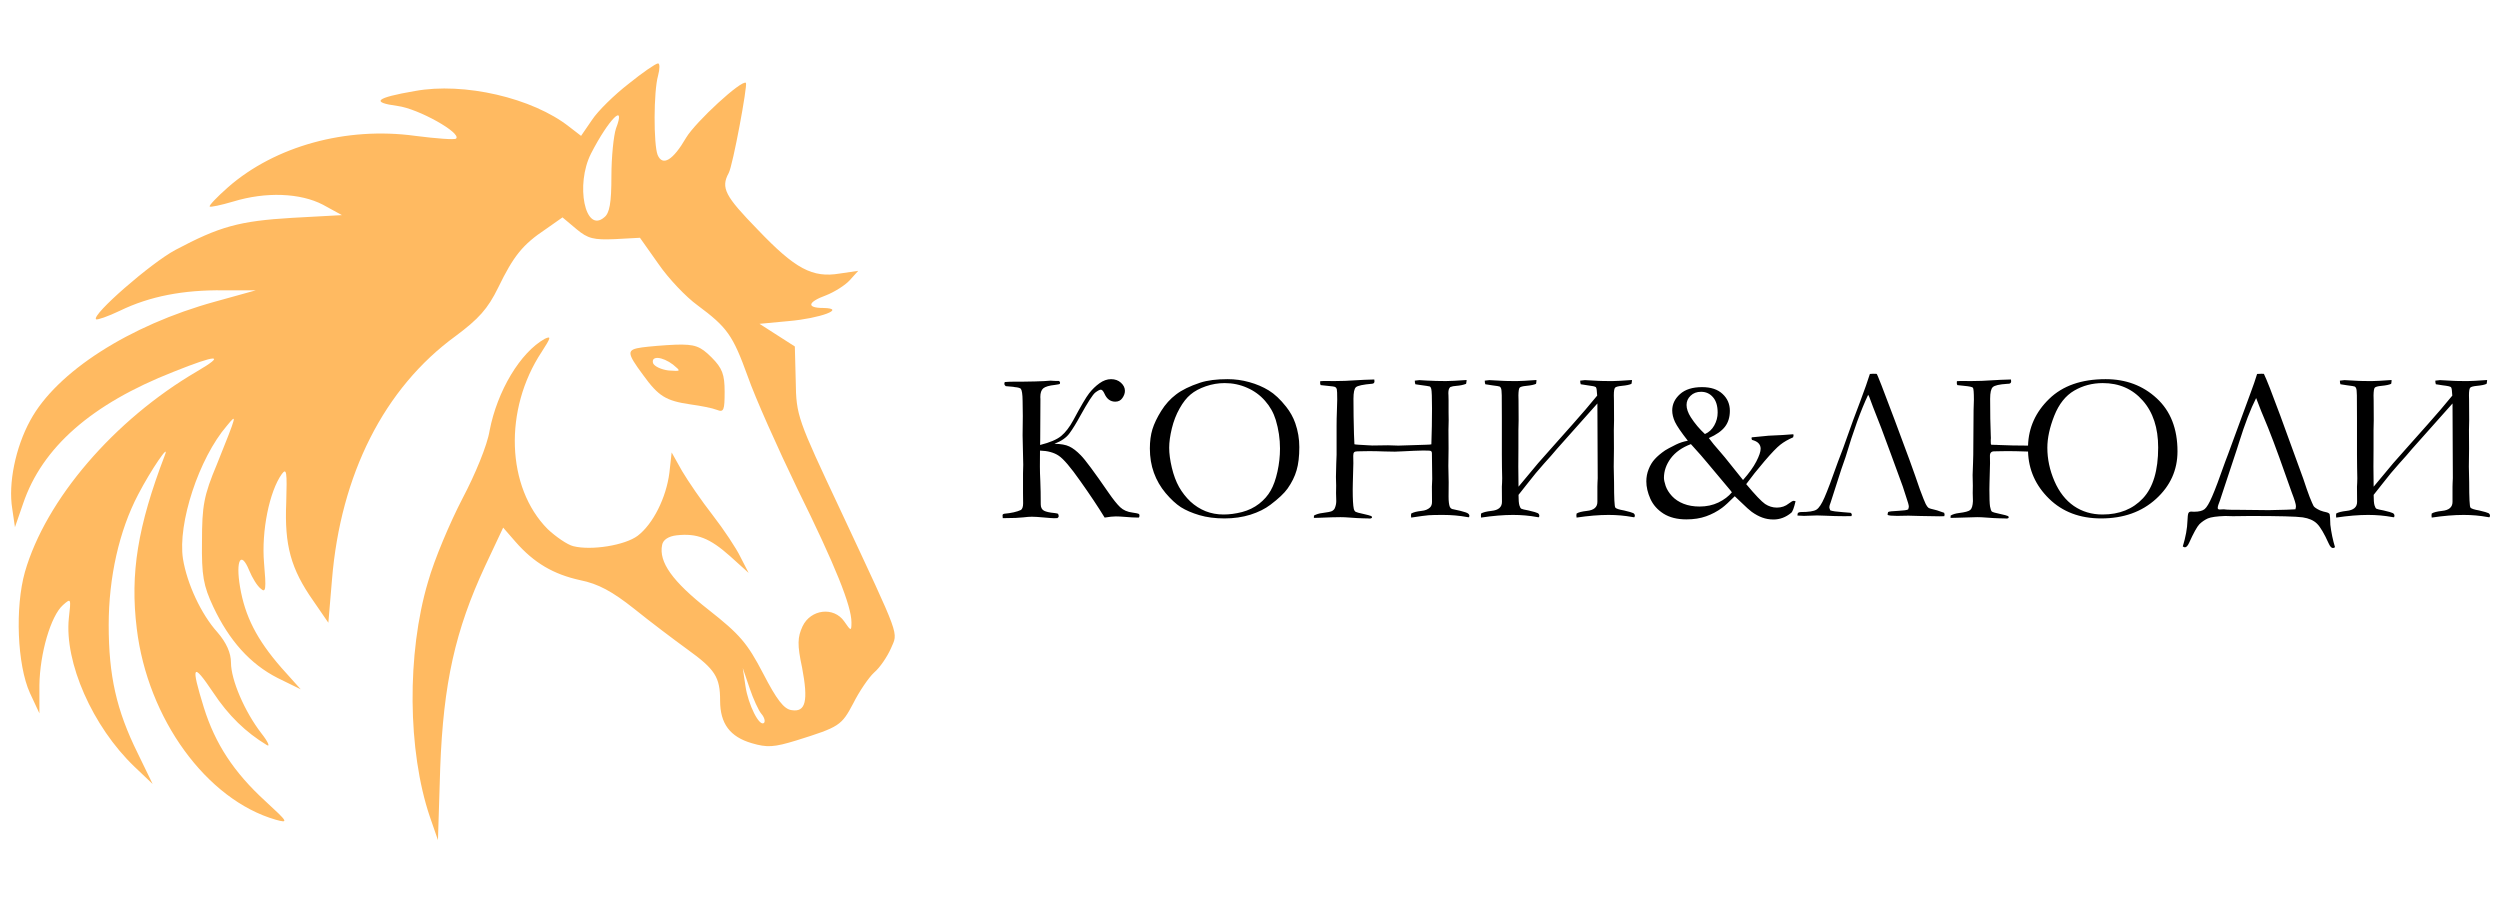 <svg width="276" height="100" viewBox="0 0 276 100" fill="none" xmlns="http://www.w3.org/2000/svg">
<path d="M69.4 9.25C67.85 10.45 66 12.25 65.35 13.25L64.15 15L62.85 14C58.8 10.8 51.2 9.05 45.8 10.05C41.45 10.8 40.9 11.3 43.9 11.7C46.2 12 51 14.7 50.35 15.3C50.2 15.45 48.2 15.3 45.85 15C38.2 13.95 30.35 16.15 25.2 20.65C23.95 21.75 23.05 22.7 23.15 22.8C23.2 22.9 24.4 22.65 25.75 22.25C29.35 21.15 33.15 21.3 35.65 22.6L37.75 23.75L32.25 24.05C26.4 24.4 24.25 25 19.35 27.6C16.65 29.05 10.1 34.75 10.6 35.25C10.7 35.35 11.9 34.95 13.25 34.3C16.55 32.7 20.25 32 24.65 32.05H28.25L23.75 33.3C14.3 35.9 6.25 41.05 3.35 46.4C1.7 49.4 0.9 53.4 1.35 56.15L1.65 58.2L2.55 55.6C4.65 49.4 10.1 44.6 19.15 41.05C24 39.1 25 39.1 21.75 41C12.6 46.35 5.05 55.15 2.75 63.15C1.65 67.05 1.9 73.4 3.3 76.5L4.35 78.75V75.65C4.4 72.15 5.6 68 6.95 66.8C7.85 66 7.85 66.05 7.6 68.25C7.1 73.1 10.2 80.2 14.85 84.65L16.85 86.55L15.2 83.15C12.85 78.4 12 74.6 12 69C12 63.75 13.15 58.6 15.25 54.6C16.65 51.9 18.8 48.75 18.2 50.25C15.2 58.1 14.35 63.3 15.1 69.4C16.3 79.35 22.8 88.3 30.45 90.5C31.9 90.9 31.8 90.75 29.3 88.45C25.8 85.25 23.75 82.1 22.5 78.1C21.05 73.4 21.25 73.05 23.5 76.4C25.25 79.05 27.15 80.85 29.45 82.25C29.85 82.5 29.6 81.9 28.85 80.95C27 78.55 25.5 75.05 25.5 73.15C25.5 72.1 25 70.95 24 69.8C22.2 67.8 20.65 64.45 20.2 61.7C19.6 57.8 21.95 50.6 25.05 47C26.2 45.6 26.2 45.65 23.95 51.25C22.5 54.7 22.3 55.85 22.3 59.75C22.25 63.55 22.45 64.65 23.55 67C25.3 70.7 27.6 73.3 30.65 74.85L33.2 76.1L31.05 73.7C28.35 70.6 27.05 68.05 26.5 64.8C26 61.85 26.6 60.75 27.5 62.95C27.85 63.8 28.4 64.7 28.8 65C29.35 65.5 29.4 65 29.15 62.15C28.85 58.6 29.75 54.25 31.1 52.35C31.65 51.6 31.7 52.1 31.6 55.5C31.4 60.2 32.1 62.8 34.6 66.35L36.25 68.75L36.65 64C37.6 52.4 42.4 42.85 50.3 37.1C52.85 35.2 53.85 34.1 55 31.75C56.7 28.25 57.7 27 60.25 25.3L62.1 24L63.65 25.3C64.9 26.35 65.55 26.5 67.9 26.4L70.65 26.25L72.7 29.15C73.8 30.75 75.75 32.8 77 33.7C80.3 36.15 80.9 37 82.55 41.55C83.35 43.85 85.85 49.45 88.05 54C92.25 62.5 94 66.9 94 68.7C94 69.7 93.95 69.7 93.2 68.6C92.05 66.95 89.5 67.25 88.6 69.15C88.05 70.35 88 71.15 88.55 73.7C89.25 77.4 88.95 78.65 87.4 78.4C86.55 78.3 85.75 77.25 84.25 74.35C82.5 71 81.7 70.05 78.2 67.3C74.25 64.2 72.7 62.05 73.1 60.15C73.2 59.6 73.8 59.2 74.7 59.1C76.95 58.85 78.35 59.4 80.6 61.4L82.65 63.25L81.75 61.5C81.3 60.55 79.9 58.45 78.7 56.9C77.45 55.3 75.95 53.1 75.3 52L74.15 49.95L73.9 52.2C73.55 54.95 72.1 57.85 70.4 59.15C69 60.2 65.3 60.8 63.3 60.3C62.65 60.15 61.35 59.25 60.45 58.4C55.9 53.8 55.6 45.2 59.8 38.85C60.8 37.3 60.9 37.05 60.15 37.4C57.45 38.9 54.9 43.15 54.05 47.55C53.8 49.15 52.45 52.4 51.05 55.05C49.7 57.65 47.95 61.75 47.25 64.25C44.9 72.15 45 82.9 47.45 90.15L48.35 92.75L48.6 84.75C48.95 75.45 50.25 69.6 53.55 62.5L55.55 58.25L56.9 59.8C58.95 62.15 61.1 63.4 64.05 64.05C66.05 64.45 67.6 65.3 70 67.2C71.8 68.65 74.45 70.65 75.9 71.7C78.95 73.9 79.5 74.75 79.5 77.35C79.5 79.9 80.6 81.35 83 82.05C84.7 82.55 85.45 82.5 87.9 81.75C92.7 80.25 92.9 80.1 94.2 77.65C94.85 76.35 95.9 74.8 96.5 74.25C97.15 73.7 97.95 72.5 98.35 71.6C99.15 69.7 99.55 70.8 92.8 56.35C88.05 46.25 87.9 45.9 87.85 42.1L87.75 38.25L85.8 37L83.85 35.75L87.05 35.45C90.55 35.15 93.5 34.05 90.9 34C89 34 89.15 33.35 91.2 32.6C92.1 32.25 93.3 31.5 93.8 30.95L94.75 29.9L92.7 30.2C89.7 30.7 87.8 29.7 83.65 25.35C80.05 21.65 79.55 20.75 80.45 19.1C80.9 18.3 82.55 9.4 82.35 9.15C81.9 8.75 76.8 13.45 75.75 15.2C74.3 17.7 73.15 18.4 72.6 17.1C72.15 15.95 72.15 10.1 72.65 8.35C72.85 7.6 72.85 7 72.65 7C72.4 7 70.95 8 69.4 9.25ZM68 14.2C67.75 14.95 67.5 17.3 67.5 19.45C67.5 22.4 67.3 23.55 66.7 24C64.6 25.8 63.5 20.4 65.25 16.95C67.2 13.15 69.15 11.2 68 14.2ZM84.05 78.8C84.4 79.2 84.5 79.65 84.35 79.8C83.85 80.3 82.6 77.8 82.3 75.75L82 73.75L82.75 75.95C83.15 77.15 83.75 78.45 84.05 78.8Z" fill="#FFBA61"/>
<path d="M70.9 38.35C69.15 38.6 69.15 38.9 71 41.4C72.7 43.75 73.5 44.25 76.25 44.65C77.35 44.8 78.65 45.05 79.15 45.25C79.9 45.55 80 45.3 80 43.25C80 41.35 79.75 40.65 78.55 39.45C77.3 38.2 76.7 38 74.65 38.05C73.35 38.1 71.65 38.25 70.9 38.35ZM74.3 40.25C75.2 41 75.2 41 73.8 40.9C73 40.8 72.25 40.45 72.1 40.1C71.85 39.25 73.1 39.35 74.3 40.25Z" fill="#FFBA61"/>
<path d="M114.828 49.125C115.914 48.852 116.691 48.52 117.16 48.129C117.629 47.738 118.07 47.164 118.484 46.406C119.32 44.844 119.906 43.848 120.242 43.418C120.586 42.98 120.965 42.613 121.379 42.316C121.801 42.012 122.227 41.859 122.656 41.859C123.102 41.859 123.469 41.992 123.758 42.258C124.047 42.523 124.191 42.82 124.191 43.148C124.191 43.414 124.098 43.68 123.91 43.945C123.73 44.211 123.469 44.344 123.125 44.344C122.586 44.344 122.188 44.047 121.93 43.453C121.797 43.164 121.664 43.02 121.531 43.02C121.406 43.02 121.203 43.125 120.922 43.336C120.648 43.547 120.094 44.406 119.258 45.914C118.82 46.719 118.426 47.359 118.074 47.836C117.73 48.312 117.176 48.699 116.41 48.996C117.113 49.004 117.66 49.102 118.051 49.289C118.441 49.469 118.867 49.797 119.328 50.273C119.797 50.742 120.816 52.117 122.387 54.398C122.895 55.133 123.32 55.664 123.664 55.992C124.008 56.32 124.465 56.52 125.035 56.59C125.41 56.645 125.629 56.688 125.691 56.719C125.762 56.75 125.797 56.805 125.797 56.883L125.785 57.035C125.777 57.105 125.738 57.141 125.668 57.141C125.262 57.141 124.75 57.113 124.133 57.059C123.75 57.027 123.434 57.012 123.184 57.012C122.879 57.012 122.469 57.055 121.953 57.141C121.227 55.953 120.328 54.605 119.258 53.098C118.195 51.582 117.402 50.652 116.879 50.309C116.355 49.957 115.668 49.77 114.816 49.746L114.805 51.492C114.805 51.961 114.82 52.508 114.852 53.133C114.883 53.844 114.898 54.691 114.898 55.676C114.898 56.012 115.016 56.246 115.25 56.379C115.492 56.504 115.875 56.59 116.398 56.637C116.555 56.652 116.691 56.68 116.809 56.719C116.855 56.82 116.879 56.906 116.879 56.977C116.879 57.062 116.832 57.137 116.738 57.199L116.363 57.211C116.207 57.211 115.832 57.184 115.238 57.129C114.645 57.074 114.203 57.047 113.914 57.047C113.672 57.047 113.359 57.07 112.977 57.117C112.5 57.172 111.855 57.199 111.043 57.199H110.703L110.68 56.848C110.711 56.777 110.77 56.734 110.855 56.719C111.645 56.648 112.266 56.508 112.719 56.297C112.875 56.172 112.953 55.93 112.953 55.57L112.941 54.445V52.266L112.965 51.316L112.895 48.059L112.918 45.938L112.895 44.238C112.887 43.52 112.82 43.078 112.695 42.914C112.57 42.82 112.352 42.762 112.039 42.738L111.852 42.703C111.695 42.68 111.426 42.656 111.043 42.633C110.934 42.555 110.879 42.461 110.879 42.352C110.879 42.312 110.895 42.254 110.926 42.176L111.535 42.141C113.691 42.141 115.176 42.102 115.988 42.023C116.207 42.047 116.512 42.059 116.902 42.059C116.988 42.105 117.031 42.16 117.031 42.223C117.031 42.27 117.023 42.32 117.008 42.375C116.969 42.414 116.793 42.453 116.48 42.492C115.824 42.562 115.387 42.691 115.168 42.879C114.957 43.066 114.852 43.383 114.852 43.828L114.863 44.051L114.84 48.457L114.828 49.125ZM126.945 49.512C126.945 48.715 127.039 48.008 127.227 47.391C127.422 46.766 127.746 46.09 128.199 45.363C128.652 44.637 129.199 44.031 129.84 43.547C130.48 43.055 131.367 42.621 132.5 42.246C133.297 41.988 134.305 41.859 135.523 41.859C136.344 41.859 137.145 41.969 137.926 42.188C138.715 42.406 139.43 42.711 140.07 43.102C140.711 43.492 141.352 44.094 141.992 44.906C142.438 45.469 142.773 46.074 143 46.723C143.297 47.574 143.445 48.453 143.445 49.359C143.445 50.391 143.344 51.246 143.141 51.926C142.945 52.605 142.613 53.277 142.145 53.941C141.777 54.457 141.148 55.051 140.258 55.723C139.664 56.176 138.926 56.543 138.043 56.824C137.16 57.098 136.207 57.234 135.184 57.234C134.145 57.234 133.219 57.113 132.406 56.871C131.594 56.629 130.914 56.336 130.367 55.992C129.828 55.641 129.27 55.125 128.691 54.445C128.121 53.766 127.688 53.016 127.391 52.195C127.094 51.375 126.945 50.48 126.945 49.512ZM135.078 56.801C135.734 56.801 136.414 56.711 137.117 56.531C137.828 56.344 138.457 56.039 139.004 55.617C139.551 55.188 139.977 54.703 140.281 54.164C140.594 53.617 140.844 52.918 141.031 52.066C141.219 51.215 141.312 50.363 141.312 49.512C141.312 48.449 141.156 47.398 140.844 46.359C140.602 45.57 140.207 44.867 139.66 44.25C139.113 43.625 138.453 43.145 137.68 42.809C136.906 42.465 136.082 42.293 135.207 42.293C134.496 42.293 133.801 42.41 133.121 42.645C132.441 42.879 131.883 43.18 131.445 43.547C131.008 43.906 130.602 44.422 130.227 45.094C129.852 45.758 129.566 46.492 129.371 47.297C129.176 48.102 129.078 48.812 129.078 49.43C129.078 50.078 129.176 50.812 129.371 51.633C129.566 52.453 129.832 53.164 130.168 53.766C130.512 54.367 130.93 54.902 131.422 55.371C131.922 55.832 132.48 56.188 133.098 56.438C133.715 56.68 134.375 56.801 135.078 56.801ZM145.051 57.176L145.062 56.918C145.328 56.77 145.637 56.676 145.988 56.637C146.543 56.566 146.895 56.496 147.043 56.426C147.191 56.348 147.297 56.242 147.359 56.109C147.469 55.852 147.523 55.59 147.523 55.324L147.5 54.434L147.512 53.613L147.488 52.652C147.488 52.254 147.5 51.758 147.523 51.164C147.547 50.562 147.559 50.242 147.559 50.203V47.004C147.559 46.496 147.57 45.949 147.594 45.363C147.617 44.77 147.629 44.359 147.629 44.133C147.629 43.461 147.613 43.07 147.582 42.961C147.551 42.852 147.492 42.773 147.406 42.727C147.32 42.68 147.039 42.637 146.562 42.598C146.195 42.566 145.941 42.539 145.801 42.516C145.762 42.43 145.742 42.359 145.742 42.305C145.742 42.242 145.746 42.168 145.754 42.082C145.941 42.066 146.086 42.059 146.188 42.059L147.289 42.07C148.07 42.07 148.898 42.039 149.773 41.977C150.203 41.945 150.852 41.918 151.719 41.895C151.734 41.965 151.742 42.031 151.742 42.094C151.742 42.172 151.723 42.234 151.684 42.281C151.652 42.32 151.594 42.348 151.508 42.363C150.484 42.449 149.879 42.578 149.691 42.75C149.512 42.914 149.422 43.34 149.422 44.027C149.422 45.293 149.441 46.598 149.48 47.941L149.527 49.043C149.566 49.074 150.074 49.113 151.051 49.16C151.316 49.176 151.473 49.184 151.52 49.184L153.242 49.16L154.379 49.195L157.355 49.102C157.723 49.094 157.945 49.078 158.023 49.055C158.07 47.695 158.094 46.379 158.094 45.105C158.094 43.879 158.066 43.156 158.012 42.938C157.98 42.805 157.926 42.715 157.848 42.668C157.801 42.645 157.395 42.582 156.629 42.48C156.496 42.465 156.371 42.445 156.254 42.422C156.215 42.305 156.195 42.172 156.195 42.023C156.461 41.984 156.629 41.965 156.699 41.965L157.473 42.012C158.184 42.051 158.898 42.07 159.617 42.07C160.078 42.07 160.844 42.031 161.914 41.953C161.906 42.109 161.887 42.25 161.855 42.375C161.559 42.492 161.203 42.566 160.789 42.598C160.523 42.613 160.301 42.656 160.121 42.727C159.973 42.836 159.898 43.059 159.898 43.395C159.898 43.473 159.902 43.559 159.91 43.652C159.918 43.934 159.922 44.117 159.922 44.203V45.551L159.934 46.395L159.91 47.484L159.922 49.523L159.898 51.445C159.898 51.828 159.91 52.426 159.934 53.238L159.922 54.82C159.922 55.352 159.969 55.73 160.062 55.957C160.109 56.066 160.188 56.145 160.297 56.191L161.246 56.402C161.715 56.52 161.992 56.617 162.078 56.695C162.172 56.766 162.219 56.852 162.219 56.953L162.184 57.094L162.125 57.105C162.086 57.105 162.035 57.098 161.973 57.082C161.121 56.926 160.227 56.848 159.289 56.848C158.555 56.848 158.031 56.859 157.719 56.883C157.414 56.906 156.773 56.992 155.797 57.141C155.781 57.039 155.773 56.965 155.773 56.918C155.773 56.863 155.781 56.789 155.797 56.695C156.039 56.555 156.422 56.457 156.945 56.402C157.336 56.363 157.645 56.238 157.871 56.027C158.02 55.887 158.094 55.68 158.094 55.406L158.082 53.719C158.105 53.211 158.117 52.934 158.117 52.887C158.117 52.223 158.105 51.254 158.082 49.98C158.059 49.871 158.016 49.805 157.953 49.781C157.742 49.711 156.703 49.727 154.836 49.828C154.461 49.852 154.18 49.863 153.992 49.863C153.805 49.863 153.41 49.855 152.809 49.84C152.215 49.816 151.664 49.805 151.156 49.805C150.883 49.805 150.652 49.809 150.465 49.816C150.105 49.824 149.906 49.828 149.867 49.828C149.688 49.828 149.562 49.863 149.492 49.934C149.43 50.004 149.398 50.133 149.398 50.32L149.41 51.141C149.41 51.273 149.391 52.012 149.352 53.355C149.344 53.629 149.34 53.855 149.34 54.035C149.34 55.105 149.379 55.816 149.457 56.168C149.496 56.332 149.566 56.445 149.668 56.508C149.738 56.555 150.043 56.637 150.582 56.754C150.941 56.832 151.215 56.906 151.402 56.977L151.473 57.094C151.473 57.133 151.457 57.164 151.426 57.188C151.379 57.227 151.312 57.246 151.227 57.246C151.164 57.246 151.09 57.242 151.004 57.234C150.918 57.234 150.75 57.23 150.5 57.223C150.102 57.215 149.605 57.188 149.012 57.141C148.629 57.109 148.289 57.094 147.992 57.094C147.492 57.094 146.691 57.117 145.59 57.164C145.379 57.172 145.199 57.176 145.051 57.176ZM176.328 43.676C176.305 43.129 176.258 42.82 176.188 42.75C176.125 42.672 175.816 42.602 175.262 42.539L174.887 42.48C174.738 42.465 174.613 42.445 174.512 42.422C174.473 42.312 174.453 42.18 174.453 42.023C174.719 41.984 174.891 41.965 174.969 41.965L176.504 42.047C176.691 42.062 177.203 42.07 178.039 42.07C178.383 42.07 179.094 42.031 180.172 41.953C180.164 42.117 180.145 42.258 180.113 42.375C179.902 42.477 179.547 42.551 179.047 42.598C178.648 42.637 178.402 42.703 178.309 42.797C178.215 42.891 178.168 43.176 178.168 43.652L178.18 44.203L178.191 46.395L178.168 47.484L178.18 49.523L178.156 51.516L178.191 53.238C178.191 54.988 178.238 55.922 178.332 56.039C178.426 56.156 178.746 56.262 179.293 56.355C179.855 56.488 180.195 56.586 180.312 56.648C180.43 56.711 180.488 56.812 180.488 56.953C180.488 56.984 180.473 57.031 180.441 57.094C180.41 57.102 180.391 57.105 180.383 57.105C180.344 57.105 180.293 57.098 180.23 57.082C179.379 56.926 178.496 56.848 177.582 56.848C176.535 56.848 175.359 56.945 174.055 57.141C174.039 57.039 174.031 56.961 174.031 56.906C174.031 56.859 174.039 56.789 174.055 56.695C174.258 56.562 174.641 56.465 175.203 56.402C175.969 56.324 176.352 55.992 176.352 55.406V53.73L176.363 53.297L176.387 52.793L176.352 44.543L171.875 49.57C171.5 50.023 171.023 50.566 170.445 51.199C169.859 51.848 169.25 52.582 168.617 53.402L167.645 54.633C167.645 55.18 167.676 55.562 167.738 55.781C167.801 55.992 167.875 56.121 167.961 56.168C168.055 56.215 168.316 56.277 168.746 56.355C169.316 56.488 169.656 56.586 169.766 56.648C169.883 56.711 169.941 56.812 169.941 56.953C169.941 56.984 169.93 57.031 169.906 57.094C169.875 57.102 169.852 57.105 169.836 57.105C169.805 57.105 169.758 57.098 169.695 57.082C168.844 56.926 167.957 56.848 167.035 56.848C165.988 56.848 164.812 56.945 163.508 57.141C163.5 57.039 163.496 56.961 163.496 56.906C163.496 56.859 163.5 56.789 163.508 56.695C163.719 56.562 164.102 56.465 164.656 56.402C165.43 56.324 165.816 55.992 165.816 55.406L165.805 53.73L165.828 53.297L165.84 52.793L165.816 51.598L165.805 50.203V46.195C165.805 44.914 165.801 44.062 165.793 43.641C165.785 43.219 165.758 42.961 165.711 42.867C165.672 42.773 165.625 42.711 165.57 42.68C165.523 42.648 165.242 42.602 164.727 42.539L164.352 42.48C164.203 42.465 164.078 42.445 163.977 42.422C163.938 42.312 163.918 42.18 163.918 42.023C164.176 41.984 164.344 41.965 164.422 41.965L165.957 42.047C166.145 42.062 166.656 42.07 167.492 42.07C167.836 42.07 168.547 42.031 169.625 41.953C169.625 42.117 169.609 42.258 169.578 42.375C169.359 42.477 169.004 42.551 168.512 42.598C168.09 42.637 167.84 42.707 167.762 42.809C167.684 42.902 167.641 43.184 167.633 43.652L167.645 44.203L167.656 46.395L167.633 47.484V49.523L167.621 51.516L167.645 53.73L169.812 51.129L171.453 49.277L173.621 46.84C174.598 45.746 175.5 44.691 176.328 43.676ZM186.336 48.656C185.602 47.719 185.129 47.027 184.918 46.582C184.715 46.137 184.613 45.715 184.613 45.316C184.613 44.629 184.898 44.027 185.469 43.512C186.039 42.996 186.852 42.738 187.906 42.738C188.883 42.738 189.637 42.988 190.168 43.488C190.707 43.988 190.977 44.609 190.977 45.352C190.977 46.055 190.797 46.641 190.438 47.109C190.078 47.578 189.484 47.996 188.656 48.363C188.93 48.746 189.367 49.277 189.969 49.957C190.172 50.184 190.324 50.363 190.426 50.496L192.43 52.992C193.094 52.242 193.582 51.562 193.895 50.953C194.215 50.336 194.375 49.863 194.375 49.535C194.375 49.309 194.301 49.113 194.152 48.949C194.012 48.785 193.766 48.656 193.414 48.562C193.383 48.484 193.367 48.426 193.367 48.387L193.391 48.281L194.738 48.152C195.012 48.113 195.398 48.086 195.898 48.07C196.398 48.055 197.094 48.012 197.984 47.941L198.008 48.082C198.008 48.129 197.992 48.195 197.961 48.281C197.414 48.516 196.945 48.785 196.555 49.09C196.172 49.387 195.586 49.996 194.797 50.918C194.016 51.832 193.344 52.676 192.781 53.449C193.773 54.637 194.469 55.367 194.867 55.641C195.273 55.906 195.707 56.039 196.168 56.039C196.676 56.039 197.117 55.887 197.492 55.582C197.742 55.387 197.922 55.289 198.031 55.289C198.07 55.289 198.137 55.305 198.23 55.336C198.059 56.07 197.898 56.496 197.75 56.613C197.156 57.105 196.504 57.352 195.793 57.352C195.355 57.352 194.945 57.281 194.562 57.141C194.188 57.008 193.797 56.797 193.391 56.508C193.156 56.336 192.762 55.98 192.207 55.441C191.855 55.098 191.625 54.879 191.516 54.785C190.891 55.41 190.426 55.836 190.121 56.062C189.582 56.461 188.992 56.773 188.352 57C187.719 57.227 186.992 57.34 186.172 57.34C185.164 57.34 184.324 57.129 183.652 56.707C182.988 56.285 182.504 55.738 182.199 55.066C181.902 54.395 181.754 53.754 181.754 53.145C181.754 52.676 181.84 52.227 182.012 51.797C182.184 51.359 182.41 50.988 182.691 50.684C182.973 50.371 183.352 50.051 183.828 49.723C183.992 49.613 184.395 49.398 185.035 49.078C185.434 48.883 185.867 48.742 186.336 48.656ZM188.223 47.918C188.66 47.73 189.004 47.414 189.254 46.969C189.504 46.523 189.629 46.051 189.629 45.551C189.629 44.809 189.457 44.242 189.113 43.852C188.77 43.453 188.332 43.254 187.801 43.254C187.324 43.254 186.938 43.398 186.641 43.688C186.344 43.969 186.195 44.309 186.195 44.707C186.195 45.121 186.352 45.574 186.664 46.066C187.109 46.754 187.629 47.371 188.223 47.918ZM191.199 54.352L191.105 54.223L191.07 54.176L188.457 51.059C188.137 50.66 187.543 49.984 186.676 49.031C185.699 49.398 184.957 49.922 184.449 50.602C183.949 51.281 183.699 52 183.699 52.758C183.699 52.969 183.762 53.266 183.887 53.648C184.02 54.031 184.254 54.406 184.59 54.773C184.926 55.133 185.352 55.414 185.867 55.617C186.383 55.82 186.973 55.922 187.637 55.922C188.402 55.922 189.094 55.773 189.711 55.477C190.336 55.172 190.832 54.797 191.199 54.352ZM206.246 43.582C205.441 45.285 204.609 47.578 203.75 50.461L203.281 51.809L202.109 55.453C202.008 55.711 201.957 55.891 201.957 55.992C201.957 56.062 201.992 56.18 202.062 56.344C202.297 56.43 202.758 56.496 203.445 56.543C203.617 56.551 203.906 56.574 204.312 56.613C204.398 56.676 204.441 56.738 204.441 56.801C204.441 56.84 204.43 56.898 204.406 56.977L203.598 56.988C202.965 56.988 202.238 56.969 201.418 56.93L200.598 56.906L199.496 56.941C199.371 56.949 199.262 56.953 199.168 56.953C198.965 56.953 198.723 56.941 198.441 56.918C198.441 56.801 198.457 56.703 198.488 56.625C198.598 56.562 198.695 56.531 198.781 56.531C199.68 56.531 200.266 56.441 200.539 56.262C200.82 56.082 201.113 55.641 201.418 54.938C201.73 54.234 202.234 52.898 202.93 50.93L203.492 49.453L204.594 46.371C204.609 46.34 204.867 45.656 205.367 44.32C205.867 42.984 206.223 41.973 206.434 41.285L206.773 41.262C206.914 41.27 207.051 41.273 207.184 41.273C207.246 41.297 207.906 42.988 209.164 46.348C210.43 49.699 211.359 52.258 211.953 54.023C212.273 54.883 212.488 55.422 212.598 55.641C212.707 55.852 212.809 55.992 212.902 56.062C212.996 56.125 213.254 56.203 213.676 56.297C213.762 56.312 213.922 56.363 214.156 56.449L214.637 56.613C214.668 56.699 214.684 56.766 214.684 56.812C214.684 56.852 214.672 56.91 214.648 56.988L214.121 57L212.012 56.965L210.699 56.93L209.445 56.953C208.875 56.953 208.523 56.918 208.391 56.848C208.391 56.738 208.41 56.633 208.449 56.531C208.512 56.469 208.91 56.422 209.645 56.391C210.184 56.367 210.523 56.316 210.664 56.238C210.711 56.098 210.734 55.992 210.734 55.922C210.734 55.781 210.633 55.418 210.43 54.832C210.297 54.449 210.176 54.074 210.066 53.707C210.027 53.59 209.605 52.438 208.801 50.25C208.004 48.055 207.328 46.273 206.773 44.906L206.363 43.805C206.348 43.758 206.309 43.684 206.246 43.582ZM223.895 49.195C223.957 47.203 224.734 45.484 226.227 44.039C227.719 42.586 229.797 41.859 232.461 41.859C234.703 41.859 236.586 42.566 238.109 43.98C239.633 45.387 240.395 47.336 240.395 49.828C240.395 51.891 239.605 53.641 238.027 55.078C236.449 56.516 234.43 57.234 231.969 57.234C229.617 57.234 227.699 56.508 226.215 55.055C224.73 53.602 223.957 51.867 223.895 49.852C223.605 49.852 223.332 49.844 223.074 49.828C222.785 49.812 222.242 49.805 221.445 49.805L220.754 49.816L220.156 49.828C219.844 49.828 219.688 49.992 219.688 50.32L219.699 51.141L219.641 53.355L219.629 54.035C219.629 54.988 219.652 55.613 219.699 55.91C219.754 56.207 219.82 56.395 219.898 56.473C219.984 56.543 220.309 56.637 220.871 56.754C221.285 56.84 221.559 56.914 221.691 56.977C221.738 57.023 221.762 57.062 221.762 57.094C221.762 57.195 221.68 57.246 221.516 57.246C221.453 57.246 221.375 57.242 221.281 57.234L220.789 57.223C220.391 57.215 219.895 57.188 219.301 57.141C218.918 57.109 218.578 57.094 218.281 57.094L215.879 57.164L215.34 57.176L215.352 56.918C215.586 56.777 215.895 56.684 216.277 56.637C216.934 56.559 217.348 56.445 217.52 56.297C217.691 56.148 217.789 55.824 217.812 55.324L217.789 54.434L217.801 53.613L217.777 52.441C217.777 52.152 217.793 51.707 217.824 51.105L217.848 50.203L217.883 45.281L217.918 44.133C217.918 43.336 217.883 42.895 217.812 42.809C217.75 42.723 217.43 42.652 216.852 42.598C216.414 42.559 216.16 42.531 216.09 42.516C216.051 42.438 216.031 42.367 216.031 42.305C216.031 42.242 216.035 42.168 216.043 42.082C216.23 42.066 216.379 42.059 216.488 42.059L217.578 42.07C218.359 42.07 219.188 42.039 220.062 41.977C220.492 41.945 221.141 41.918 222.008 41.895C222.023 41.965 222.031 42.031 222.031 42.094C222.031 42.25 221.953 42.34 221.797 42.363L221.586 42.375C220.727 42.43 220.199 42.551 220.004 42.738C219.809 42.918 219.711 43.348 219.711 44.027C219.711 45.598 219.734 46.941 219.781 48.059C219.789 48.168 219.793 48.27 219.793 48.363C219.793 48.426 219.789 48.484 219.781 48.539V48.738C219.781 48.949 219.793 49.066 219.816 49.09C219.84 49.105 220.031 49.113 220.391 49.113L220.602 49.125C221.633 49.172 222.73 49.195 223.895 49.195ZM232.145 42.293C230.996 42.293 229.945 42.57 228.992 43.125C228.039 43.68 227.305 44.605 226.789 45.902C226.281 47.191 226.027 48.367 226.027 49.43C226.027 50.68 226.289 51.91 226.812 53.121C227.336 54.324 228.051 55.238 228.957 55.863C229.871 56.488 230.926 56.801 232.121 56.801C233.98 56.801 235.469 56.203 236.586 55.008C237.703 53.812 238.262 51.945 238.262 49.406C238.262 47.234 237.695 45.508 236.562 44.227C235.43 42.938 233.957 42.293 232.145 42.293ZM256.145 56.355C256.402 56.449 256.602 56.508 256.742 56.531C257.016 56.586 257.168 56.672 257.199 56.789C257.23 56.898 257.254 57.281 257.27 57.938C257.371 58.789 257.543 59.613 257.785 60.41C257.691 60.473 257.617 60.504 257.562 60.504C257.398 60.504 257.242 60.34 257.094 60.012C256.594 58.902 256.16 58.168 255.793 57.809C255.426 57.449 254.902 57.219 254.223 57.117C253.543 57.016 251.598 56.965 248.387 56.965L246.512 56.988L245.668 56.965C244.738 56.996 244.098 57.086 243.746 57.234C243.402 57.391 243.094 57.602 242.82 57.867C242.555 58.141 242.172 58.832 241.672 59.941C241.523 60.262 241.371 60.422 241.215 60.422C241.152 60.422 241.074 60.391 240.98 60.328C241.301 59.273 241.473 58.328 241.496 57.492C241.512 57.07 241.543 56.797 241.59 56.672C241.645 56.547 241.738 56.484 241.871 56.484H241.977C242.055 56.492 242.137 56.496 242.223 56.496C242.77 56.496 243.16 56.398 243.395 56.203C243.629 56.008 243.902 55.547 244.215 54.82C244.535 54.094 245.023 52.797 245.68 50.93L245.961 50.191L246.852 47.766L248.48 43.336C248.754 42.609 248.988 41.926 249.184 41.285L249.652 41.262C249.715 41.262 249.809 41.266 249.934 41.273C250.223 41.859 250.828 43.402 251.75 45.902L254.281 52.852C254.547 53.664 254.781 54.336 254.984 54.867C255.195 55.391 255.34 55.723 255.418 55.863C255.504 56.004 255.746 56.168 256.145 56.355ZM253.414 56.227C253.453 56.086 253.473 55.973 253.473 55.887C253.473 55.668 253.316 55.156 253.004 54.352L252.359 52.535C251.367 49.699 250.539 47.508 249.875 45.961C249.734 45.641 249.562 45.211 249.359 44.672C249.195 44.219 249.102 43.977 249.078 43.945C248.461 45.156 247.832 46.789 247.191 48.844L246.957 49.582L245.305 54.574C245.203 54.91 245.133 55.125 245.094 55.219C244.922 55.641 244.836 55.926 244.836 56.074C244.836 56.191 244.91 56.25 245.059 56.25L245.504 56.227C245.574 56.227 245.688 56.238 245.844 56.262C246.008 56.277 246.469 56.285 247.227 56.285L250.484 56.32L252.43 56.273L253.414 56.227ZM270.734 43.676C270.711 43.129 270.664 42.82 270.594 42.75C270.531 42.672 270.223 42.602 269.668 42.539L269.293 42.48C269.145 42.465 269.02 42.445 268.918 42.422C268.879 42.312 268.859 42.18 268.859 42.023C269.125 41.984 269.297 41.965 269.375 41.965L270.91 42.047C271.098 42.062 271.609 42.07 272.445 42.07C272.789 42.07 273.5 42.031 274.578 41.953C274.57 42.117 274.551 42.258 274.52 42.375C274.309 42.477 273.953 42.551 273.453 42.598C273.055 42.637 272.809 42.703 272.715 42.797C272.621 42.891 272.574 43.176 272.574 43.652L272.586 44.203L272.598 46.395L272.574 47.484L272.586 49.523L272.562 51.516L272.598 53.238C272.598 54.988 272.645 55.922 272.738 56.039C272.832 56.156 273.152 56.262 273.699 56.355C274.262 56.488 274.602 56.586 274.719 56.648C274.836 56.711 274.895 56.812 274.895 56.953C274.895 56.984 274.879 57.031 274.848 57.094C274.816 57.102 274.797 57.105 274.789 57.105C274.75 57.105 274.699 57.098 274.637 57.082C273.785 56.926 272.902 56.848 271.988 56.848C270.941 56.848 269.766 56.945 268.461 57.141C268.445 57.039 268.438 56.961 268.438 56.906C268.438 56.859 268.445 56.789 268.461 56.695C268.664 56.562 269.047 56.465 269.609 56.402C270.375 56.324 270.758 55.992 270.758 55.406V53.73L270.77 53.297L270.793 52.793L270.758 44.543L266.281 49.57C265.906 50.023 265.43 50.566 264.852 51.199C264.266 51.848 263.656 52.582 263.023 53.402L262.051 54.633C262.051 55.18 262.082 55.562 262.145 55.781C262.207 55.992 262.281 56.121 262.367 56.168C262.461 56.215 262.723 56.277 263.152 56.355C263.723 56.488 264.062 56.586 264.172 56.648C264.289 56.711 264.348 56.812 264.348 56.953C264.348 56.984 264.336 57.031 264.312 57.094C264.281 57.102 264.258 57.105 264.242 57.105C264.211 57.105 264.164 57.098 264.102 57.082C263.25 56.926 262.363 56.848 261.441 56.848C260.395 56.848 259.219 56.945 257.914 57.141C257.906 57.039 257.902 56.961 257.902 56.906C257.902 56.859 257.906 56.789 257.914 56.695C258.125 56.562 258.508 56.465 259.062 56.402C259.836 56.324 260.223 55.992 260.223 55.406L260.211 53.73L260.234 53.297L260.246 52.793L260.223 51.598L260.211 50.203V46.195C260.211 44.914 260.207 44.062 260.199 43.641C260.191 43.219 260.164 42.961 260.117 42.867C260.078 42.773 260.031 42.711 259.977 42.68C259.93 42.648 259.648 42.602 259.133 42.539L258.758 42.48C258.609 42.465 258.484 42.445 258.383 42.422C258.344 42.312 258.324 42.18 258.324 42.023C258.582 41.984 258.75 41.965 258.828 41.965L260.363 42.047C260.551 42.062 261.062 42.07 261.898 42.07C262.242 42.07 262.953 42.031 264.031 41.953C264.031 42.117 264.016 42.258 263.984 42.375C263.766 42.477 263.41 42.551 262.918 42.598C262.496 42.637 262.246 42.707 262.168 42.809C262.09 42.902 262.047 43.184 262.039 43.652L262.051 44.203L262.062 46.395L262.039 47.484V49.523L262.027 51.516L262.051 53.73L264.219 51.129L265.859 49.277L268.027 46.84C269.004 45.746 269.906 44.691 270.734 43.676Z" fill="black"/>
</svg>
